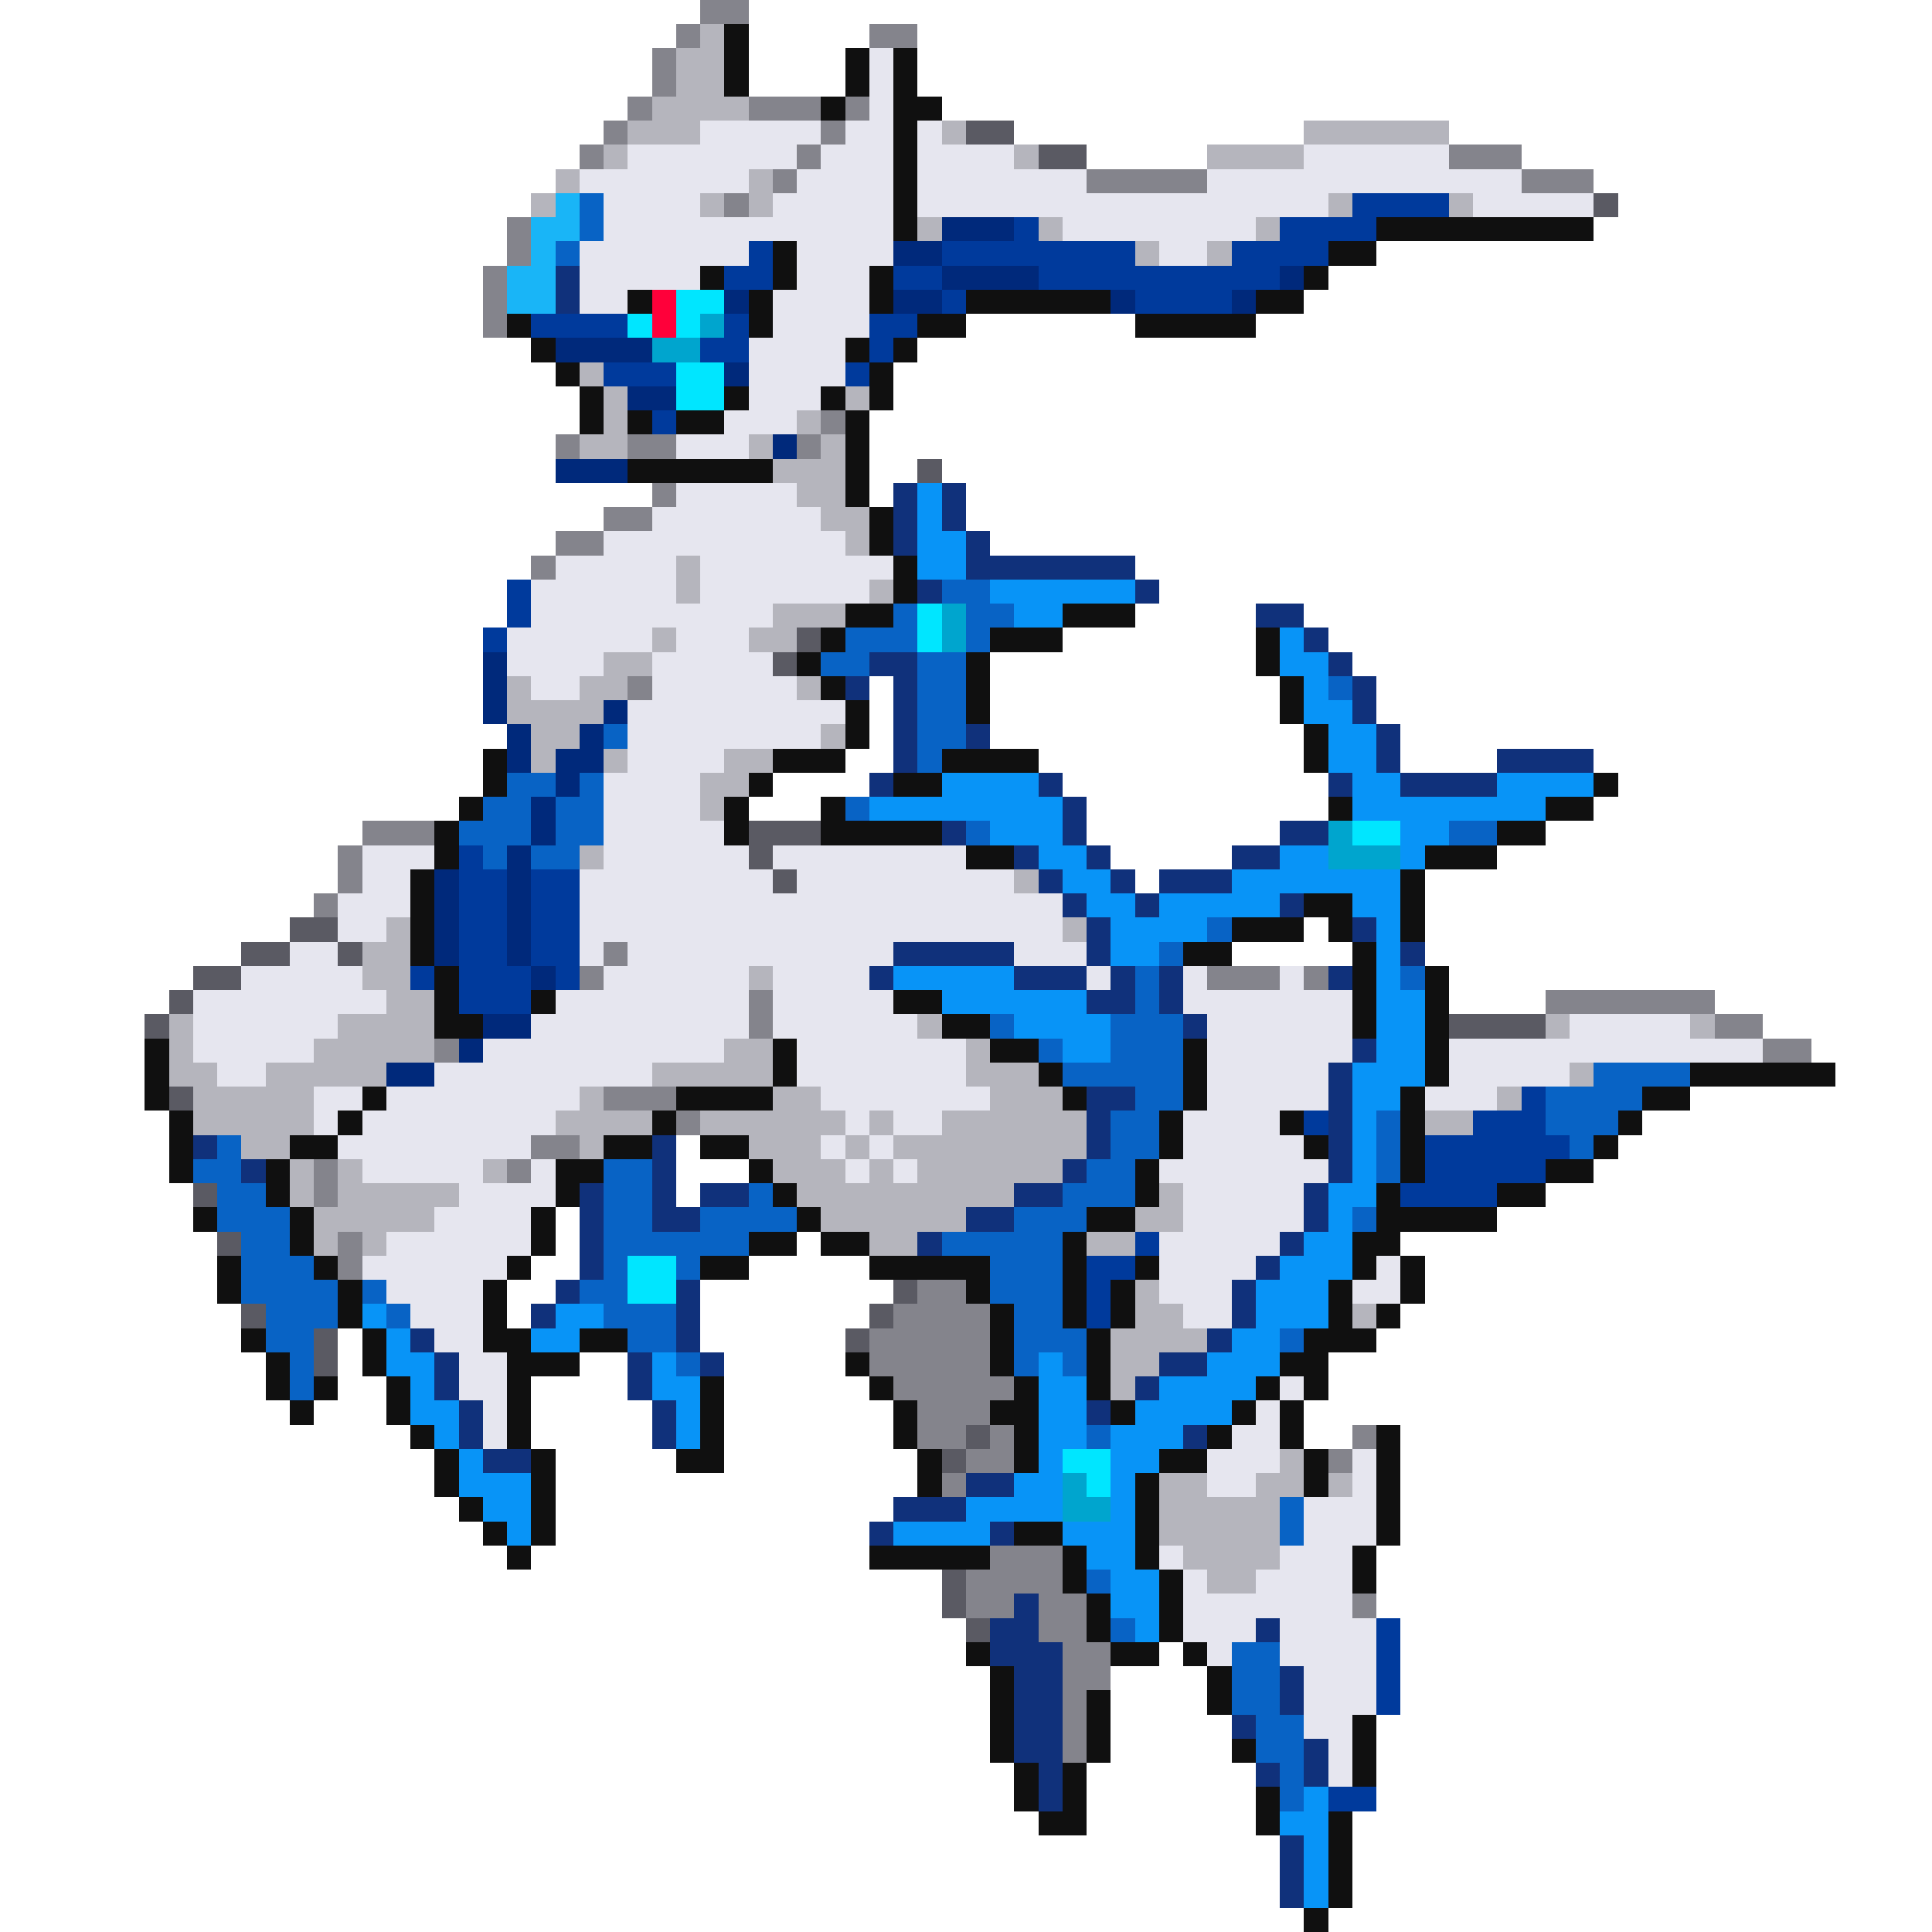 <svg xmlns="http://www.w3.org/2000/svg" viewBox="0 -0.5 80 80" shape-rendering="crispEdges">
<path stroke="#84848c" d="M29 0h2M28 1h1M36 1h2M27 2h1M27 3h1M26 4h1M31 4h3M35 4h1M25 5h1M34 5h1M24 6h1M33 6h1M60 6h3M32 7h1M45 7h5M63 7h3M30 8h1M21 9h1M21 10h1M20 11h1M20 12h1M20 13h1M34 17h1M23 18h1M26 18h2M33 18h1M27 20h1M25 21h2M23 22h2M22 23h1M26 28h1M15 34h3M14 35h1M14 36h1M13 37h1M25 39h1M24 40h1M50 40h3M54 40h1M31 41h1M64 41h7M31 42h1M71 42h2M18 43h1M73 43h2M25 45h3M28 46h1M22 47h2M13 48h1M21 48h1M13 49h1M14 51h1M14 52h1M38 53h2M37 54h4M36 55h5M36 56h5M37 57h5M38 58h3M38 59h2M41 59h1M56 59h1M40 60h2M55 60h1M39 61h1M41 64h3M40 65h4M40 66h2M43 66h2M56 66h1M43 67h2M44 68h2M44 69h2M44 70h1M44 71h1M44 72h1" />
<path stroke="#b5b5bd" d="M29 1h1M28 2h2M28 3h2M27 4h4M26 5h3M39 5h1M54 5h6M25 6h1M42 6h1M50 6h4M23 7h1M31 7h1M22 8h1M29 8h1M31 8h1M55 8h1M60 8h1M38 9h1M43 9h1M52 9h1M47 10h1M50 10h1M24 15h1M25 16h1M35 16h1M25 17h1M33 17h1M24 18h2M31 18h1M34 18h1M32 19h3M33 20h2M34 21h2M35 22h1M28 23h1M28 24h1M36 24h1M32 25h3M27 26h1M31 26h2M25 27h2M21 28h1M24 28h2M33 28h1M21 29h4M22 30h2M34 30h1M22 31h1M25 31h1M30 31h2M29 32h2M29 33h1M24 35h1M42 36h1M16 38h1M44 38h1M15 39h2M15 40h2M31 40h1M16 41h2M7 42h1M14 42h4M38 42h1M64 42h1M70 42h1M7 43h1M13 43h5M30 43h2M40 43h1M7 44h2M11 44h5M27 44h5M40 44h3M65 44h1M8 45h5M24 45h1M32 45h2M41 45h3M62 45h1M8 46h5M23 46h4M29 46h6M36 46h1M39 46h6M59 46h2M10 47h2M24 47h1M31 47h3M35 47h1M37 47h8M12 48h1M14 48h1M20 48h1M32 48h3M36 48h1M38 48h6M12 49h1M14 49h5M33 49h9M48 49h1M13 50h5M34 50h6M47 50h2M13 51h1M15 51h1M36 51h2M45 51h2M47 53h1M47 54h2M56 54h1M46 55h4M46 56h2M46 57h1M53 60h1M48 61h2M52 61h2M55 61h1M48 62h5M48 63h5M49 64h4M50 65h2" />
<path stroke="#101010" d="M30 1h1M30 2h1M35 2h1M37 2h1M30 3h1M35 3h1M37 3h1M34 4h1M37 4h2M37 5h1M37 6h1M37 7h1M37 8h1M37 9h1M57 9h9M32 10h1M55 10h2M29 11h1M32 11h1M36 11h1M54 11h1M26 12h1M31 12h1M36 12h1M40 12h6M52 12h2M21 13h1M31 13h1M38 13h2M47 13h5M22 14h1M35 14h1M37 14h1M23 15h1M36 15h1M24 16h1M30 16h1M34 16h1M36 16h1M24 17h1M26 17h1M28 17h2M35 17h1M35 18h1M26 19h6M35 19h1M35 20h1M36 21h1M36 22h1M37 23h1M37 24h1M35 25h2M44 25h3M34 26h1M41 26h3M52 26h1M33 27h1M40 27h1M52 27h1M34 28h1M40 28h1M53 28h1M35 29h1M40 29h1M53 29h1M35 30h1M54 30h1M20 31h1M32 31h3M39 31h4M54 31h1M20 32h1M31 32h1M37 32h2M66 32h1M19 33h1M30 33h1M34 33h1M55 33h1M64 33h2M18 34h1M30 34h1M34 34h5M62 34h2M18 35h1M40 35h2M59 35h3M17 36h1M58 36h1M17 37h1M54 37h2M58 37h1M17 38h1M51 38h3M55 38h1M58 38h1M17 39h1M49 39h2M56 39h1M18 40h1M56 40h1M59 40h1M18 41h1M22 41h1M37 41h2M56 41h1M59 41h1M18 42h2M39 42h2M56 42h1M59 42h1M6 43h1M32 43h1M41 43h2M49 43h1M59 43h1M6 44h1M32 44h1M43 44h1M49 44h1M59 44h1M70 44h6M6 45h1M15 45h1M28 45h4M44 45h1M49 45h1M58 45h1M68 45h2M7 46h1M14 46h1M27 46h1M48 46h1M53 46h1M58 46h1M67 46h1M7 47h1M12 47h2M25 47h2M29 47h2M48 47h1M54 47h1M58 47h1M66 47h1M7 48h1M11 48h1M23 48h2M31 48h1M47 48h1M58 48h1M64 48h2M11 49h1M23 49h1M32 49h1M47 49h1M57 49h1M62 49h2M8 50h1M12 50h1M22 50h1M33 50h1M45 50h2M57 50h5M12 51h1M22 51h1M31 51h2M34 51h2M44 51h1M56 51h2M9 52h1M13 52h1M21 52h1M29 52h2M36 52h5M44 52h1M47 52h1M56 52h1M58 52h1M9 53h1M14 53h1M20 53h1M40 53h1M44 53h1M46 53h1M55 53h1M58 53h1M14 54h1M20 54h1M41 54h1M44 54h1M46 54h1M55 54h1M57 54h1M10 55h1M15 55h1M20 55h2M24 55h2M41 55h1M45 55h1M54 55h3M11 56h1M15 56h1M21 56h3M35 56h1M41 56h1M45 56h1M53 56h2M11 57h1M13 57h1M16 57h1M21 57h1M29 57h1M36 57h1M42 57h1M45 57h1M52 57h1M54 57h1M12 58h1M16 58h1M21 58h1M29 58h1M37 58h1M41 58h2M46 58h1M51 58h1M53 58h1M17 59h1M21 59h1M29 59h1M37 59h1M42 59h1M50 59h1M53 59h1M57 59h1M18 60h1M22 60h1M28 60h2M38 60h1M42 60h1M48 60h2M54 60h1M57 60h1M18 61h1M22 61h1M38 61h1M47 61h1M54 61h1M57 61h1M19 62h1M22 62h1M47 62h1M57 62h1M20 63h1M22 63h1M42 63h2M47 63h1M57 63h1M21 64h1M36 64h5M44 64h1M47 64h1M56 64h1M44 65h1M48 65h1M56 65h1M45 66h1M48 66h1M45 67h1M48 67h1M40 68h1M46 68h2M49 68h1M41 69h1M50 69h1M41 70h1M45 70h1M50 70h1M41 71h1M45 71h1M56 71h1M41 72h1M45 72h1M51 72h1M56 72h1M42 73h1M44 73h1M56 73h1M42 74h1M44 74h1M52 74h1M43 75h2M52 75h1M55 75h1M55 76h1M55 77h1M55 78h1M54 79h1" />
<path stroke="#e6e6ef" d="M36 2h1M36 3h1M36 4h1M29 5h5M35 5h2M38 5h1M26 6h7M34 6h3M38 6h4M54 6h6M24 7h7M33 7h4M38 7h7M50 7h13M25 8h4M32 8h5M38 8h17M61 8h5M25 9h12M44 9h8M24 10h7M33 10h4M48 10h2M24 11h5M33 11h3M24 12h2M32 12h4M32 13h4M31 14h4M31 15h4M31 16h3M30 17h3M28 18h3M28 20h5M27 21h7M25 22h10M23 23h5M29 23h8M22 24h6M29 24h7M22 25h10M21 26h6M28 26h3M21 27h4M27 27h5M22 28h2M27 28h6M26 29h9M26 30h8M26 31h4M25 32h4M25 33h4M25 34h5M15 35h3M25 35h6M32 35h8M15 36h2M24 36h8M33 36h9M14 37h3M24 37h20M14 38h2M24 38h20M12 39h2M24 39h1M26 39h11M42 39h3M10 40h5M25 40h6M32 40h4M45 40h1M49 40h1M53 40h1M8 41h8M23 41h8M32 41h5M49 41h7M8 42h6M22 42h9M32 42h6M50 42h6M65 42h5M8 43h5M20 43h10M33 43h7M50 43h6M60 43h13M9 44h2M18 44h9M33 44h7M50 44h5M60 44h5M13 45h2M16 45h8M34 45h7M50 45h5M59 45h3M13 46h1M15 46h8M35 46h1M37 46h2M49 46h4M14 47h8M34 47h1M36 47h1M49 47h5M15 48h5M22 48h1M35 48h1M37 48h1M48 48h7M19 49h4M49 49h5M18 50h4M49 50h5M16 51h6M48 51h5M15 52h6M48 52h4M57 52h1M16 53h4M48 53h3M56 53h2M17 54h3M49 54h2M18 55h2M19 56h2M19 57h2M53 57h1M20 58h1M52 58h1M20 59h1M51 59h2M50 60h3M56 60h1M50 61h2M56 61h1M54 62h3M54 63h3M48 64h1M53 64h3M49 65h1M52 65h4M49 66h7M49 67h3M53 67h4M50 68h1M53 68h4M54 69h3M54 70h3M54 71h2M55 72h1M55 73h1" />
<path stroke="#5a5a63" d="M40 5h2M43 6h2M66 8h1M38 19h1M33 26h1M32 27h1M31 34h3M31 35h1M32 36h1M12 38h2M10 39h2M14 39h1M8 40h2M7 41h1M6 42h1M60 42h4M7 45h1M8 49h1M9 51h1M37 53h1M10 54h1M36 54h1M13 55h1M35 55h1M13 56h1M40 59h1M39 60h1M39 65h1M39 66h1M40 67h1" />
<path stroke="#19b5f7" d="M23 8h1M22 9h2M22 10h1M21 11h2M21 12h2" />
<path stroke="#0863c5" d="M24 8h1M24 9h1M23 10h1M39 24h2M37 25h1M40 25h2M35 26h3M40 26h1M34 27h2M38 27h2M38 28h2M55 28h1M38 29h2M25 30h1M38 30h2M38 31h1M21 32h2M24 32h1M20 33h2M23 33h2M35 33h1M19 34h3M23 34h2M40 34h1M60 34h2M20 35h1M22 35h2M50 38h1M48 39h1M47 40h1M58 40h1M47 41h1M41 42h1M46 42h3M43 43h1M46 43h3M44 44h5M66 44h4M47 45h2M64 45h4M46 46h2M57 46h1M64 46h3M9 47h1M46 47h2M57 47h1M65 47h1M8 48h2M25 48h2M45 48h2M57 48h1M9 49h2M25 49h2M31 49h1M44 49h3M9 50h3M25 50h2M29 50h4M42 50h3M56 50h1M10 51h2M25 51h6M39 51h5M10 52h3M25 52h1M28 52h1M41 52h3M10 53h4M15 53h1M24 53h2M41 53h3M11 54h3M16 54h1M25 54h3M42 54h2M11 55h2M26 55h2M42 55h3M53 55h1M12 56h1M28 56h1M42 56h1M44 56h1M12 57h1M45 59h1M53 62h1M53 63h1M45 65h1M46 67h1M51 68h2M51 69h2M51 70h2M52 71h2M52 72h2M53 73h1M53 74h1" />
<path stroke="#003a9c" d="M56 8h4M42 9h1M53 9h4M31 10h1M39 10h8M51 10h4M30 11h2M37 11h2M43 11h10M39 12h1M47 12h4M22 13h4M30 13h1M36 13h2M29 14h2M36 14h1M25 15h3M35 15h1M27 17h1M21 24h1M21 25h1M20 26h1M19 35h1M19 36h2M22 36h2M19 37h2M22 37h2M19 38h2M22 38h2M19 39h2M22 39h2M17 40h1M19 40h3M23 40h1M19 41h3M63 45h1M54 46h1M61 46h3M59 47h6M59 48h5M58 49h4M47 51h1M45 52h2M45 53h1M45 54h1M57 67h1M57 68h1M57 69h1M57 70h1M55 74h2" />
<path stroke="#00297b" d="M39 9h3M37 10h2M39 11h4M53 11h1M30 12h1M37 12h2M46 12h1M51 12h1M23 14h4M30 15h1M26 16h2M32 18h1M23 19h3M20 27h1M20 28h1M20 29h1M25 29h1M21 30h1M24 30h1M21 31h1M23 31h2M23 32h1M22 33h1M22 34h1M21 35h1M18 36h1M21 36h1M18 37h1M21 37h1M18 38h1M21 38h1M18 39h1M21 39h1M22 40h1M20 42h2M19 43h1M16 44h2" />
<path stroke="#10317b" d="M23 11h1M23 12h1M37 20h1M39 20h1M37 21h1M39 21h1M37 22h1M40 22h1M40 23h7M38 24h1M47 24h1M52 25h2M54 26h1M36 27h2M55 27h1M35 28h1M37 28h1M56 28h1M37 29h1M56 29h1M37 30h1M40 30h1M57 30h1M37 31h1M57 31h1M62 31h4M36 32h1M43 32h1M55 32h1M58 32h4M44 33h1M39 34h1M44 34h1M53 34h2M42 35h1M45 35h1M51 35h2M43 36h1M46 36h1M48 36h3M44 37h1M47 37h1M53 37h1M45 38h1M56 38h1M37 39h5M45 39h1M58 39h1M36 40h1M42 40h3M46 40h1M48 40h1M55 40h1M45 41h2M48 41h1M49 42h1M56 43h1M55 44h1M45 45h2M55 45h1M45 46h1M55 46h1M8 47h1M27 47h1M45 47h1M55 47h1M10 48h1M27 48h1M44 48h1M55 48h1M24 49h1M27 49h1M29 49h2M42 49h2M54 49h1M24 50h1M27 50h2M40 50h2M54 50h1M24 51h1M38 51h1M53 51h1M24 52h1M52 52h1M23 53h1M28 53h1M51 53h1M22 54h1M28 54h1M51 54h1M17 55h1M28 55h1M50 55h1M18 56h1M26 56h1M29 56h1M48 56h2M18 57h1M26 57h1M47 57h1M19 58h1M27 58h1M45 58h1M19 59h1M27 59h1M49 59h1M20 60h2M40 61h2M37 62h3M36 63h1M41 63h1M42 66h1M41 67h2M52 67h1M41 68h3M42 69h2M53 69h1M42 70h2M53 70h1M42 71h2M51 71h1M42 72h2M54 72h1M43 73h1M52 73h1M54 73h1M43 74h1M53 76h1M53 77h1M53 78h1" />
<path stroke="#ff003a" d="M27 12h1M27 13h1" />
<path stroke="#00e6ff" d="M28 12h2M26 13h1M28 13h1M28 15h2M28 16h2M38 25h1M38 26h1M56 34h2M26 52h2M26 53h2M44 60h2M45 61h1" />
<path stroke="#00a5ce" d="M29 13h1M27 14h2M39 25h1M39 26h1M55 34h1M55 35h3M44 61h1M44 62h2" />
<path stroke="#0894f7" d="M38 20h1M38 21h1M38 22h2M38 23h2M41 24h6M42 25h2M53 26h1M53 27h2M54 28h1M54 29h2M55 30h2M55 31h2M39 32h4M56 32h2M62 32h4M36 33h8M56 33h8M41 34h3M58 34h2M43 35h2M53 35h2M58 35h1M44 36h2M51 36h7M45 37h2M48 37h5M56 37h2M46 38h4M57 38h1M46 39h2M57 39h1M37 40h5M57 40h1M39 41h6M57 41h2M42 42h4M57 42h2M44 43h2M57 43h2M56 44h3M56 45h2M56 46h1M56 47h1M56 48h1M55 49h2M55 50h1M54 51h2M53 52h3M52 53h3M15 54h1M23 54h2M52 54h3M16 55h1M22 55h2M51 55h2M16 56h2M27 56h1M43 56h1M50 56h3M17 57h1M27 57h2M43 57h2M48 57h4M17 58h2M28 58h1M43 58h2M47 58h4M18 59h1M28 59h1M43 59h2M46 59h3M19 60h1M43 60h1M46 60h2M19 61h3M42 61h2M46 61h1M20 62h2M40 62h4M46 62h1M21 63h1M37 63h4M44 63h3M45 64h2M46 65h2M46 66h2M47 67h1M54 74h1M53 75h2M54 76h1M54 77h1M54 78h1" />
</svg>